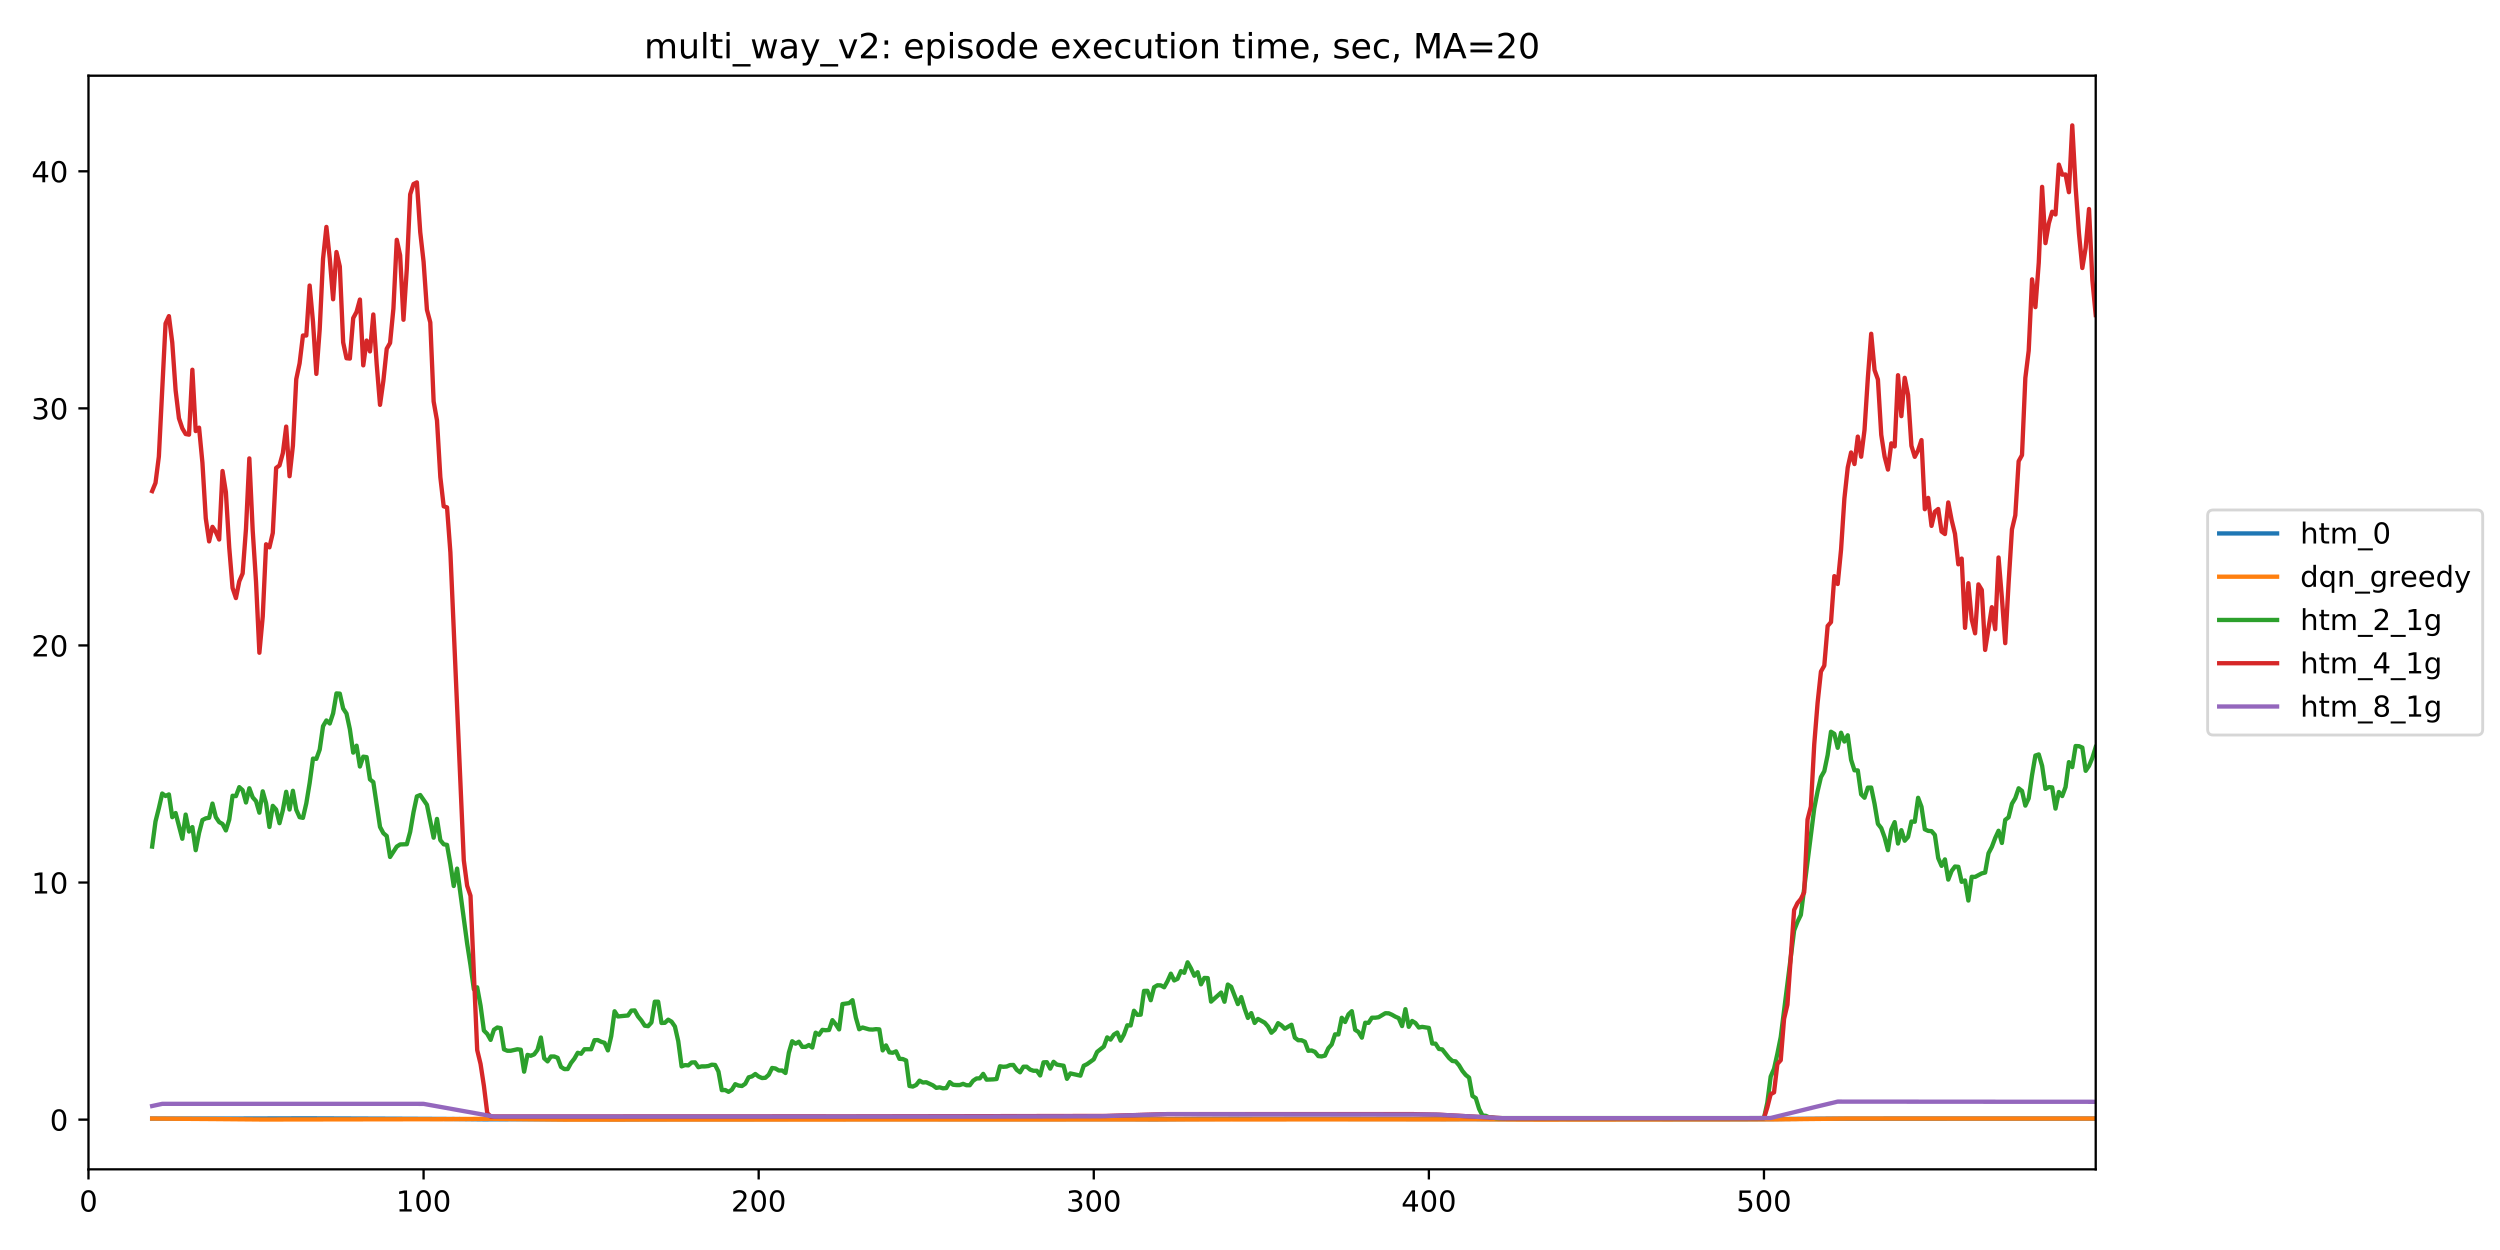 <?xml version="1.0" encoding="utf-8" standalone="no"?>
<!DOCTYPE svg PUBLIC "-//W3C//DTD SVG 1.1//EN"
  "http://www.w3.org/Graphics/SVG/1.1/DTD/svg11.dtd">
<!-- Created with matplotlib (https://matplotlib.org/) -->
<svg height="432pt" version="1.1" viewBox="0 0 864 432" width="864pt" xmlns="http://www.w3.org/2000/svg" xmlns:xlink="http://www.w3.org/1999/xlink">
 <defs>
  <style type="text/css">
*{stroke-linecap:butt;stroke-linejoin:round;}
  </style>
 </defs>
 <g id="figure_1">
  <g id="patch_1">
   <path d="M 0 432 
L 864 432 
L 864 0 
L 0 0 
z
" style="fill:#ffffff;"/>
  </g>
  <g id="axes_1">
   <g id="patch_2">
    <path d="M 30.58 404.12 
L 724.28 404.12 
L 724.28 26.16 
L 30.58 26.16 
z
" style="fill:#ffffff;"/>
   </g>
   <g id="matplotlib.axis_1">
    <g id="xtick_1">
     <g id="line2d_1">
      <defs>
       <path d="M 0 0 
L 0 3.5 
" id="mdfc7e50239" style="stroke:#000000;stroke-width:0.8;"/>
      </defs>
      <g>
       <use style="stroke:#000000;stroke-width:0.8;" x="30.58" xlink:href="#mdfc7e50239" y="404.12"/>
      </g>
     </g>
     <g id="text_1">
      <!-- 0 -->
      <defs>
       <path d="M 31.781 66.406 
Q 24.172 66.406 20.328 58.906 
Q 16.5 51.422 16.5 36.375 
Q 16.5 21.391 20.328 13.891 
Q 24.172 6.391 31.781 6.391 
Q 39.453 6.391 43.281 13.891 
Q 47.125 21.391 47.125 36.375 
Q 47.125 51.422 43.281 58.906 
Q 39.453 66.406 31.781 66.406 
z
M 31.781 74.219 
Q 44.047 74.219 50.516 64.516 
Q 56.984 54.828 56.984 36.375 
Q 56.984 17.969 50.516 8.266 
Q 44.047 -1.422 31.781 -1.422 
Q 19.531 -1.422 13.062 8.266 
Q 6.594 17.969 6.594 36.375 
Q 6.594 54.828 13.062 64.516 
Q 19.531 74.219 31.781 74.219 
z
" id="DejaVuSans-48"/>
      </defs>
      <g transform="translate(27.399 418.718)scale(0.1 -0.1)">
       <use xlink:href="#DejaVuSans-48"/>
      </g>
     </g>
    </g>
    <g id="xtick_2">
     <g id="line2d_2">
      <g>
       <use style="stroke:#000000;stroke-width:0.8;" x="146.39" xlink:href="#mdfc7e50239" y="404.12"/>
      </g>
     </g>
     <g id="text_2">
      <!-- 100 -->
      <defs>
       <path d="M 12.406 8.297 
L 28.516 8.297 
L 28.516 63.922 
L 10.984 60.406 
L 10.984 69.391 
L 28.422 72.906 
L 38.281 72.906 
L 38.281 8.297 
L 54.391 8.297 
L 54.391 0 
L 12.406 0 
z
" id="DejaVuSans-49"/>
      </defs>
      <g transform="translate(136.846 418.718)scale(0.1 -0.1)">
       <use xlink:href="#DejaVuSans-49"/>
       <use x="63.623" xlink:href="#DejaVuSans-48"/>
       <use x="127.246" xlink:href="#DejaVuSans-48"/>
      </g>
     </g>
    </g>
    <g id="xtick_3">
     <g id="line2d_3">
      <g>
       <use style="stroke:#000000;stroke-width:0.8;" x="262.199" xlink:href="#mdfc7e50239" y="404.12"/>
      </g>
     </g>
     <g id="text_3">
      <!-- 200 -->
      <defs>
       <path d="M 19.188 8.297 
L 53.609 8.297 
L 53.609 0 
L 7.328 0 
L 7.328 8.297 
Q 12.938 14.109 22.625 23.891 
Q 32.328 33.688 34.812 36.531 
Q 39.547 41.844 41.422 45.531 
Q 43.312 49.219 43.312 52.781 
Q 43.312 58.594 39.234 62.25 
Q 35.156 65.922 28.609 65.922 
Q 23.969 65.922 18.812 64.312 
Q 13.672 62.703 7.812 59.422 
L 7.812 69.391 
Q 13.766 71.781 18.938 73 
Q 24.125 74.219 28.422 74.219 
Q 39.75 74.219 46.484 68.547 
Q 53.219 62.891 53.219 53.422 
Q 53.219 48.922 51.531 44.891 
Q 49.859 40.875 45.406 35.406 
Q 44.188 33.984 37.641 27.219 
Q 31.109 20.453 19.188 8.297 
z
" id="DejaVuSans-50"/>
      </defs>
      <g transform="translate(252.656 418.718)scale(0.1 -0.1)">
       <use xlink:href="#DejaVuSans-50"/>
       <use x="63.623" xlink:href="#DejaVuSans-48"/>
       <use x="127.246" xlink:href="#DejaVuSans-48"/>
      </g>
     </g>
    </g>
    <g id="xtick_4">
     <g id="line2d_4">
      <g>
       <use style="stroke:#000000;stroke-width:0.8;" x="378.009" xlink:href="#mdfc7e50239" y="404.12"/>
      </g>
     </g>
     <g id="text_4">
      <!-- 300 -->
      <defs>
       <path d="M 40.578 39.312 
Q 47.656 37.797 51.625 33 
Q 55.609 28.219 55.609 21.188 
Q 55.609 10.406 48.188 4.484 
Q 40.766 -1.422 27.094 -1.422 
Q 22.516 -1.422 17.656 -0.516 
Q 12.797 0.391 7.625 2.203 
L 7.625 11.719 
Q 11.719 9.328 16.594 8.109 
Q 21.484 6.891 26.812 6.891 
Q 36.078 6.891 40.938 10.547 
Q 45.797 14.203 45.797 21.188 
Q 45.797 27.641 41.281 31.266 
Q 36.766 34.906 28.719 34.906 
L 20.219 34.906 
L 20.219 43.016 
L 29.109 43.016 
Q 36.375 43.016 40.234 45.922 
Q 44.094 48.828 44.094 54.297 
Q 44.094 59.906 40.109 62.906 
Q 36.141 65.922 28.719 65.922 
Q 24.656 65.922 20.016 65.031 
Q 15.375 64.156 9.812 62.312 
L 9.812 71.094 
Q 15.438 72.656 20.344 73.438 
Q 25.25 74.219 29.594 74.219 
Q 40.828 74.219 47.359 69.109 
Q 53.906 64.016 53.906 55.328 
Q 53.906 49.266 50.438 45.094 
Q 46.969 40.922 40.578 39.312 
z
" id="DejaVuSans-51"/>
      </defs>
      <g transform="translate(368.465 418.718)scale(0.1 -0.1)">
       <use xlink:href="#DejaVuSans-51"/>
       <use x="63.623" xlink:href="#DejaVuSans-48"/>
       <use x="127.246" xlink:href="#DejaVuSans-48"/>
      </g>
     </g>
    </g>
    <g id="xtick_5">
     <g id="line2d_5">
      <g>
       <use style="stroke:#000000;stroke-width:0.8;" x="493.819" xlink:href="#mdfc7e50239" y="404.12"/>
      </g>
     </g>
     <g id="text_5">
      <!-- 400 -->
      <defs>
       <path d="M 37.797 64.312 
L 12.891 25.391 
L 37.797 25.391 
z
M 35.203 72.906 
L 47.609 72.906 
L 47.609 25.391 
L 58.016 25.391 
L 58.016 17.188 
L 47.609 17.188 
L 47.609 0 
L 37.797 0 
L 37.797 17.188 
L 4.891 17.188 
L 4.891 26.703 
z
" id="DejaVuSans-52"/>
      </defs>
      <g transform="translate(484.275 418.718)scale(0.1 -0.1)">
       <use xlink:href="#DejaVuSans-52"/>
       <use x="63.623" xlink:href="#DejaVuSans-48"/>
       <use x="127.246" xlink:href="#DejaVuSans-48"/>
      </g>
     </g>
    </g>
    <g id="xtick_6">
     <g id="line2d_6">
      <g>
       <use style="stroke:#000000;stroke-width:0.8;" x="609.628" xlink:href="#mdfc7e50239" y="404.12"/>
      </g>
     </g>
     <g id="text_6">
      <!-- 500 -->
      <defs>
       <path d="M 10.797 72.906 
L 49.516 72.906 
L 49.516 64.594 
L 19.828 64.594 
L 19.828 46.734 
Q 21.969 47.469 24.109 47.828 
Q 26.266 48.188 28.422 48.188 
Q 40.625 48.188 47.75 41.5 
Q 54.891 34.812 54.891 23.391 
Q 54.891 11.625 47.562 5.094 
Q 40.234 -1.422 26.906 -1.422 
Q 22.312 -1.422 17.547 -0.641 
Q 12.797 0.141 7.719 1.703 
L 7.719 11.625 
Q 12.109 9.234 16.797 8.062 
Q 21.484 6.891 26.703 6.891 
Q 35.156 6.891 40.078 11.328 
Q 45.016 15.766 45.016 23.391 
Q 45.016 31 40.078 35.438 
Q 35.156 39.891 26.703 39.891 
Q 22.75 39.891 18.812 39.016 
Q 14.891 38.141 10.797 36.281 
z
" id="DejaVuSans-53"/>
      </defs>
      <g transform="translate(600.085 418.718)scale(0.1 -0.1)">
       <use xlink:href="#DejaVuSans-53"/>
       <use x="63.623" xlink:href="#DejaVuSans-48"/>
       <use x="127.246" xlink:href="#DejaVuSans-48"/>
      </g>
     </g>
    </g>
   </g>
   <g id="matplotlib.axis_2">
    <g id="ytick_1">
     <g id="line2d_7">
      <defs>
       <path d="M 0 0 
L -3.5 0 
" id="m8c030d1840" style="stroke:#000000;stroke-width:0.8;"/>
      </defs>
      <g>
       <use style="stroke:#000000;stroke-width:0.8;" x="30.58" xlink:href="#m8c030d1840" y="386.943"/>
      </g>
     </g>
     <g id="text_7">
      <!-- 0 -->
      <g transform="translate(17.218 390.742)scale(0.1 -0.1)">
       <use xlink:href="#DejaVuSans-48"/>
      </g>
     </g>
    </g>
    <g id="ytick_2">
     <g id="line2d_8">
      <g>
       <use style="stroke:#000000;stroke-width:0.8;" x="30.58" xlink:href="#m8c030d1840" y="305.006"/>
      </g>
     </g>
     <g id="text_8">
      <!-- 10 -->
      <g transform="translate(10.855 308.805)scale(0.1 -0.1)">
       <use xlink:href="#DejaVuSans-49"/>
       <use x="63.623" xlink:href="#DejaVuSans-48"/>
      </g>
     </g>
    </g>
    <g id="ytick_3">
     <g id="line2d_9">
      <g>
       <use style="stroke:#000000;stroke-width:0.8;" x="30.58" xlink:href="#m8c030d1840" y="223.069"/>
      </g>
     </g>
     <g id="text_9">
      <!-- 20 -->
      <g transform="translate(10.855 226.869)scale(0.1 -0.1)">
       <use xlink:href="#DejaVuSans-50"/>
       <use x="63.623" xlink:href="#DejaVuSans-48"/>
      </g>
     </g>
    </g>
    <g id="ytick_4">
     <g id="line2d_10">
      <g>
       <use style="stroke:#000000;stroke-width:0.8;" x="30.58" xlink:href="#m8c030d1840" y="141.133"/>
      </g>
     </g>
     <g id="text_10">
      <!-- 30 -->
      <g transform="translate(10.855 144.932)scale(0.1 -0.1)">
       <use xlink:href="#DejaVuSans-51"/>
       <use x="63.623" xlink:href="#DejaVuSans-48"/>
      </g>
     </g>
    </g>
    <g id="ytick_5">
     <g id="line2d_11">
      <g>
       <use style="stroke:#000000;stroke-width:0.8;" x="30.58" xlink:href="#m8c030d1840" y="59.196"/>
      </g>
     </g>
     <g id="text_11">
      <!-- 40 -->
      <g transform="translate(10.855 62.995)scale(0.1 -0.1)">
       <use xlink:href="#DejaVuSans-52"/>
       <use x="63.623" xlink:href="#DejaVuSans-48"/>
      </g>
     </g>
    </g>
   </g>
   <g id="line2d_12">
    <path clip-path="url(#p28879adfd2)" d="M 52.584 386.567 
L 76.904 386.588 
L 105.856 386.507 
L 141.757 386.647 
L 155.654 386.711 
L 167.235 386.845 
L 177.658 386.81 
L 201.978 386.788 
L 214.717 386.832 
L 230.931 386.793 
L 241.354 386.789 
L 269.148 386.763 
L 276.097 386.731 
L 307.365 386.765 
L 391.906 386.791 
L 398.855 386.827 
L 410.436 386.741 
L 425.491 386.678 
L 435.914 386.694 
L 449.811 386.689 
L 479.922 386.713 
L 507.716 386.767 
L 512.348 386.773 
L 598.047 386.833 
L 604.996 386.814 
L 624.684 386.654 
L 633.948 386.593 
L 724.28 386.578 
L 724.28 386.578 
" style="fill:none;stroke:#1f77b4;stroke-linecap:square;stroke-width:1.5;"/>
   </g>
   <g id="line2d_13">
    <path clip-path="url(#p28879adfd2)" d="M 52.584 386.577 
L 73.43 386.736 
L 90.801 386.898 
L 154.496 386.791 
L 169.552 386.645 
L 195.03 386.938 
L 498.451 386.847 
L 508.874 386.794 
L 522.771 386.904 
L 532.036 386.94 
L 614.261 386.844 
L 638.581 386.576 
L 724.28 386.571 
L 724.28 386.571 
" style="fill:none;stroke:#ff7f0e;stroke-linecap:square;stroke-width:1.5;"/>
   </g>
   <g id="line2d_14">
    <path clip-path="url(#p28879adfd2)" d="M 52.584 292.569 
L 53.742 283.893 
L 54.9 279.304 
L 56.058 274.249 
L 57.216 275.086 
L 58.374 274.552 
L 59.532 282.41 
L 60.691 280.99 
L 63.007 289.872 
L 64.165 281.519 
L 65.323 287.374 
L 66.481 285.845 
L 67.639 293.816 
L 68.797 287.826 
L 69.955 283.415 
L 71.113 282.818 
L 72.271 282.62 
L 73.43 277.72 
L 74.588 282.392 
L 75.746 284.12 
L 76.904 284.759 
L 78.062 286.99 
L 79.22 283.282 
L 80.378 275.016 
L 81.536 275.137 
L 82.694 272.043 
L 83.852 273.083 
L 85.011 277.338 
L 86.169 272.425 
L 87.327 275.558 
L 88.485 276.87 
L 89.643 280.858 
L 90.801 273.487 
L 91.959 277.611 
L 93.117 285.789 
L 94.275 278.506 
L 95.433 279.794 
L 96.592 284.483 
L 97.75 280.016 
L 98.908 273.652 
L 100.066 279.777 
L 101.224 273.303 
L 102.382 279.846 
L 103.54 282.42 
L 104.698 282.648 
L 105.856 277.652 
L 107.014 270.609 
L 108.172 262.184 
L 109.331 262.257 
L 110.489 259.055 
L 111.647 250.971 
L 112.805 248.992 
L 113.963 250.038 
L 115.121 246.538 
L 116.279 239.646 
L 117.437 239.721 
L 118.595 244.877 
L 119.753 246.609 
L 120.912 252.015 
L 122.07 260.105 
L 123.228 257.713 
L 124.386 264.902 
L 125.544 261.504 
L 126.702 261.667 
L 127.86 269.362 
L 129.018 270.296 
L 131.334 285.782 
L 132.493 287.95 
L 133.651 288.934 
L 134.809 296.161 
L 137.125 292.577 
L 138.283 291.838 
L 140.599 291.762 
L 141.757 287.487 
L 142.915 280.675 
L 144.073 275.227 
L 145.232 274.766 
L 147.548 278.135 
L 149.864 289.498 
L 151.022 283.022 
L 152.18 290.359 
L 153.338 291.785 
L 154.496 292.002 
L 155.654 298.604 
L 156.813 306.192 
L 157.971 300.202 
L 161.445 326.1 
L 162.603 333.555 
L 163.761 341.866 
L 164.919 341.223 
L 166.077 347.536 
L 167.235 356.153 
L 168.394 357.315 
L 169.552 359.377 
L 170.71 355.867 
L 171.868 355.105 
L 173.026 355.323 
L 174.184 362.66 
L 175.342 363.142 
L 176.5 363.141 
L 178.816 362.622 
L 179.974 362.783 
L 181.133 370.367 
L 182.291 364.571 
L 183.449 364.87 
L 184.607 364.387 
L 185.765 362.823 
L 186.923 358.567 
L 188.081 365.765 
L 189.239 366.81 
L 190.397 365.121 
L 191.555 365.121 
L 192.714 365.588 
L 193.872 368.713 
L 195.03 369.473 
L 196.188 369.462 
L 197.346 367.36 
L 198.504 365.872 
L 199.662 363.846 
L 200.82 364.182 
L 201.978 362.624 
L 204.295 362.624 
L 205.453 359.489 
L 206.611 359.453 
L 207.769 360.041 
L 208.927 360.397 
L 210.085 363.006 
L 211.243 358.078 
L 212.401 349.502 
L 213.559 351.288 
L 217.034 350.95 
L 218.192 349.269 
L 219.35 349.197 
L 220.508 351.299 
L 221.666 352.69 
L 222.824 354.478 
L 223.982 354.644 
L 225.14 353.37 
L 226.298 346.192 
L 227.456 346.192 
L 228.615 353.536 
L 229.773 353.483 
L 230.931 352.406 
L 232.089 353.087 
L 233.247 354.76 
L 234.405 359.844 
L 235.563 368.537 
L 236.721 368.103 
L 237.879 368.199 
L 239.037 367.195 
L 240.196 367.144 
L 241.354 368.826 
L 242.512 368.546 
L 243.67 368.547 
L 244.828 368.419 
L 245.986 367.957 
L 247.144 368.056 
L 248.302 370.339 
L 249.46 376.747 
L 250.618 376.701 
L 251.776 377.335 
L 252.935 376.603 
L 254.093 374.695 
L 255.251 375.171 
L 256.409 375.325 
L 257.567 374.544 
L 258.725 372.331 
L 259.883 372.005 
L 261.041 371.173 
L 262.199 372.064 
L 263.357 372.576 
L 264.516 372.478 
L 265.674 371.446 
L 266.832 369.094 
L 267.99 369.265 
L 269.148 369.963 
L 270.306 369.961 
L 271.464 370.817 
L 272.622 363.835 
L 273.78 359.856 
L 274.938 360.691 
L 276.097 360.025 
L 277.255 361.793 
L 278.413 361.794 
L 279.571 361.15 
L 280.729 362.024 
L 281.887 356.903 
L 283.045 357.614 
L 284.203 355.924 
L 285.361 356.052 
L 286.519 355.96 
L 287.677 352.573 
L 288.836 353.993 
L 289.994 355.765 
L 291.152 347.008 
L 293.468 346.674 
L 294.626 345.674 
L 295.784 351.69 
L 296.942 355.711 
L 298.1 355.104 
L 300.417 355.774 
L 301.575 355.821 
L 302.733 355.675 
L 303.891 355.749 
L 305.049 363.013 
L 306.207 361.292 
L 307.365 363.698 
L 308.523 363.839 
L 309.681 363.357 
L 310.839 365.933 
L 311.998 366.004 
L 313.156 366.508 
L 314.314 375.319 
L 315.472 375.513 
L 316.63 374.963 
L 317.788 373.474 
L 318.946 374.116 
L 320.104 374.023 
L 322.42 375.095 
L 323.578 375.965 
L 324.737 375.784 
L 325.895 376.127 
L 327.053 376.03 
L 328.211 373.983 
L 329.369 374.883 
L 330.527 374.998 
L 331.685 374.999 
L 332.843 374.585 
L 334.001 375.053 
L 335.159 375.054 
L 336.318 373.501 
L 337.476 372.72 
L 338.634 372.669 
L 339.792 371.142 
L 340.95 373.125 
L 343.266 373.029 
L 344.424 372.903 
L 345.582 368.511 
L 346.74 368.693 
L 347.899 368.597 
L 349.057 368.093 
L 350.215 368.043 
L 351.373 369.72 
L 352.531 370.588 
L 353.689 368.662 
L 354.847 368.661 
L 356.005 369.657 
L 357.163 370.048 
L 358.321 370.048 
L 359.479 371.673 
L 360.638 367.148 
L 361.796 367.094 
L 362.954 369.312 
L 364.112 366.969 
L 365.27 367.934 
L 367.586 368.322 
L 368.744 372.839 
L 369.902 370.965 
L 373.377 371.742 
L 374.535 368.33 
L 375.693 367.769 
L 378.009 366.099 
L 379.167 363.542 
L 381.483 361.692 
L 382.641 358.528 
L 383.8 359.285 
L 384.958 357.555 
L 386.116 356.838 
L 387.274 359.662 
L 388.432 357.533 
L 389.59 354.351 
L 390.748 354.401 
L 391.906 349.323 
L 393.064 350.741 
L 394.222 350.666 
L 395.381 342.453 
L 396.539 342.431 
L 397.697 345.674 
L 398.855 341.198 
L 400.013 340.503 
L 401.171 340.55 
L 402.329 341.195 
L 403.487 339.107 
L 404.645 336.513 
L 405.803 338.838 
L 406.961 338.277 
L 408.12 335.606 
L 409.278 336.205 
L 410.436 332.583 
L 411.594 334.676 
L 412.752 337.208 
L 413.91 335.988 
L 415.068 340.181 
L 416.226 337.977 
L 417.384 338.028 
L 418.542 346.153 
L 422.017 343.025 
L 423.175 346.201 
L 424.333 340.264 
L 425.491 341.039 
L 427.807 347.009 
L 428.965 344.596 
L 430.123 348.517 
L 431.282 351.797 
L 432.44 350.14 
L 433.598 353.525 
L 434.756 352.151 
L 437.072 353.439 
L 438.23 354.759 
L 439.388 356.908 
L 440.546 355.883 
L 441.704 353.608 
L 442.862 354.369 
L 444.021 355.51 
L 446.337 354.156 
L 447.495 358.606 
L 448.653 359.504 
L 449.811 359.507 
L 450.969 360.037 
L 452.127 363.15 
L 453.285 363.047 
L 454.443 363.523 
L 455.602 364.983 
L 456.76 365.103 
L 457.918 364.816 
L 459.076 362.276 
L 460.234 360.964 
L 461.392 357.471 
L 462.55 357.516 
L 463.708 351.746 
L 464.866 353.2 
L 466.024 350.558 
L 467.183 349.468 
L 468.341 355.908 
L 469.499 356.66 
L 470.657 358.605 
L 471.815 353.474 
L 472.973 353.497 
L 474.131 351.725 
L 475.289 351.721 
L 476.447 351.555 
L 478.763 350.175 
L 479.922 350.196 
L 481.08 350.706 
L 482.238 351.368 
L 483.396 351.876 
L 484.554 354.6 
L 485.712 348.774 
L 486.87 354.861 
L 488.028 352.849 
L 489.186 353.553 
L 490.344 355.103 
L 491.503 354.89 
L 493.819 355.248 
L 494.977 360.643 
L 496.135 360.692 
L 497.293 362.519 
L 498.451 362.687 
L 500.767 365.621 
L 501.925 366.665 
L 503.084 366.809 
L 504.242 368.161 
L 505.4 370.088 
L 506.558 371.501 
L 507.716 372.438 
L 508.874 378.757 
L 510.032 379.512 
L 511.19 383.255 
L 512.348 385.527 
L 513.506 385.626 
L 514.664 386.179 
L 515.823 386.225 
L 516.981 386.426 
L 609.628 386.417 
L 610.787 381.084 
L 611.945 372.07 
L 613.103 369.374 
L 614.261 364.17 
L 615.419 358.432 
L 620.051 321.569 
L 621.209 318.584 
L 622.367 316.208 
L 627 279.428 
L 628.158 273.476 
L 629.316 268.569 
L 630.474 266.525 
L 631.632 260.948 
L 632.79 252.892 
L 633.948 253.616 
L 635.107 258.44 
L 636.265 253.243 
L 637.423 256.272 
L 638.581 254.119 
L 639.739 262.59 
L 640.897 266.212 
L 642.055 266.257 
L 643.213 274.522 
L 644.371 275.69 
L 645.529 272.21 
L 646.688 272.182 
L 647.846 277.793 
L 649.004 284.727 
L 650.162 286.184 
L 651.32 289.391 
L 652.478 293.817 
L 653.636 286.69 
L 654.794 284.136 
L 655.952 291.514 
L 657.11 286.913 
L 658.268 290.542 
L 659.427 289.246 
L 660.585 283.921 
L 661.743 283.989 
L 662.901 275.729 
L 664.059 278.813 
L 665.217 286.611 
L 666.375 287.151 
L 667.533 287.238 
L 668.691 288.557 
L 669.849 296.57 
L 671.008 299.243 
L 672.166 297.005 
L 673.324 303.984 
L 674.482 301.009 
L 675.64 299.469 
L 676.798 299.573 
L 677.956 304.757 
L 679.114 304.291 
L 680.272 311.222 
L 681.43 303.028 
L 682.589 303.071 
L 684.905 301.837 
L 686.063 301.56 
L 687.221 294.906 
L 688.379 292.698 
L 689.537 289.622 
L 690.695 287.113 
L 691.853 291.32 
L 693.011 283.341 
L 694.169 282.455 
L 695.328 277.774 
L 696.486 275.84 
L 697.644 272.436 
L 698.802 273.342 
L 699.96 278.419 
L 701.118 275.908 
L 702.276 267.858 
L 703.434 261.115 
L 704.592 260.732 
L 705.75 264.661 
L 706.909 272.637 
L 708.067 272.018 
L 709.225 272.126 
L 710.383 279.445 
L 711.541 273.71 
L 712.699 275.118 
L 713.857 272 
L 715.015 263.388 
L 716.173 265.113 
L 717.331 257.832 
L 718.49 257.877 
L 719.648 258.372 
L 720.806 266.393 
L 721.964 264.691 
L 723.122 261.924 
L 724.28 258.199 
L 724.28 258.199 
" style="fill:none;stroke:#2ca02c;stroke-linecap:square;stroke-width:1.5;"/>
   </g>
   <g id="line2d_15">
    <path clip-path="url(#p28879adfd2)" d="M 52.584 169.724 
L 53.742 166.903 
L 54.9 157.784 
L 57.216 111.802 
L 58.374 109.261 
L 59.532 118.393 
L 60.691 134.886 
L 61.849 144.564 
L 63.007 148.032 
L 64.165 149.994 
L 65.323 150.216 
L 66.481 127.79 
L 67.639 148.973 
L 68.797 147.811 
L 69.955 159.906 
L 71.113 179.127 
L 72.271 187.098 
L 73.43 182.082 
L 74.588 183.851 
L 75.746 186.454 
L 76.904 162.792 
L 78.062 170.089 
L 79.22 189.206 
L 80.378 203.208 
L 81.536 206.69 
L 82.694 200.901 
L 83.852 198.186 
L 85.011 182.778 
L 86.169 158.43 
L 87.327 183.25 
L 88.485 201.128 
L 89.643 225.583 
L 90.801 213.091 
L 91.959 188.102 
L 93.117 189.157 
L 94.275 184.192 
L 95.433 161.719 
L 96.592 160.849 
L 97.75 156.609 
L 98.908 147.434 
L 100.066 164.577 
L 101.224 154.052 
L 102.382 131.047 
L 103.54 125.571 
L 104.698 115.956 
L 105.856 115.947 
L 107.014 98.687 
L 108.172 111.227 
L 109.331 129.21 
L 110.489 113.819 
L 111.647 89.419 
L 112.805 78.429 
L 113.963 89.292 
L 115.121 103.426 
L 116.279 87.106 
L 117.437 92.099 
L 118.595 118.32 
L 119.753 123.804 
L 120.912 123.923 
L 122.07 109.94 
L 123.228 107.795 
L 124.386 103.53 
L 125.544 126.264 
L 126.702 117.704 
L 127.86 121.446 
L 129.018 108.687 
L 130.176 125.786 
L 131.334 139.906 
L 132.493 131.589 
L 133.651 120.542 
L 134.809 118.523 
L 135.967 106.623 
L 137.125 82.889 
L 138.283 88.216 
L 139.441 110.503 
L 140.599 92.854 
L 141.757 67.178 
L 142.915 63.601 
L 144.073 63.032 
L 145.232 80.227 
L 146.39 90.473 
L 147.548 107.058 
L 148.706 111.429 
L 149.864 138.737 
L 151.022 145.292 
L 152.18 164.876 
L 153.338 174.986 
L 154.496 175.348 
L 155.654 190.913 
L 160.287 297.291 
L 161.445 306.118 
L 162.603 309.566 
L 164.919 362.902 
L 166.077 367.682 
L 167.235 375.263 
L 168.394 384.658 
L 169.552 385.873 
L 284.203 385.822 
L 287.677 385.845 
L 382.641 385.67 
L 403.487 385.033 
L 488.028 385.031 
L 497.293 385.244 
L 519.297 386.451 
L 609.628 386.434 
L 610.787 382.704 
L 611.945 378.157 
L 613.103 377.526 
L 614.261 367.686 
L 615.419 366.401 
L 616.577 352.107 
L 617.735 347.218 
L 620.051 314.481 
L 621.209 312.104 
L 622.367 310.697 
L 623.526 308.389 
L 624.684 283.234 
L 625.842 278.713 
L 627 257.264 
L 628.158 242.95 
L 629.316 232.093 
L 630.474 230.04 
L 631.632 216.346 
L 632.79 214.999 
L 633.948 199.11 
L 635.107 201.825 
L 636.265 190.012 
L 637.423 172.286 
L 638.581 161.55 
L 639.739 156.383 
L 640.897 160.366 
L 642.055 150.896 
L 643.213 157.84 
L 644.371 148.644 
L 645.529 130.598 
L 646.688 115.357 
L 647.846 127.894 
L 649.004 131.14 
L 650.162 150.29 
L 651.32 157.801 
L 652.478 162.283 
L 653.636 153.229 
L 654.794 154.286 
L 655.952 129.675 
L 657.11 143.816 
L 658.268 130.576 
L 659.427 136.509 
L 660.585 154.062 
L 661.743 157.876 
L 662.901 155.637 
L 664.059 152.1 
L 665.217 175.977 
L 666.375 172.077 
L 667.533 181.74 
L 668.691 176.837 
L 669.849 175.911 
L 671.008 183.706 
L 672.166 184.56 
L 673.324 173.646 
L 674.482 179.725 
L 675.64 184.489 
L 676.798 195.026 
L 677.956 193.056 
L 679.114 216.987 
L 680.272 201.564 
L 681.43 214.09 
L 682.589 218.864 
L 683.747 201.966 
L 684.905 203.888 
L 686.063 224.603 
L 688.379 209.854 
L 689.537 217.455 
L 690.695 192.675 
L 691.853 206.629 
L 693.011 222.269 
L 694.169 201.576 
L 695.328 182.961 
L 696.486 178.101 
L 697.644 159.397 
L 698.802 157.29 
L 699.96 130.616 
L 701.118 121.192 
L 702.276 96.549 
L 703.434 106.134 
L 704.592 90.837 
L 705.75 64.587 
L 706.909 84.021 
L 708.067 77.207 
L 709.225 73.177 
L 710.383 74.119 
L 711.541 56.897 
L 712.699 60.355 
L 713.857 60.309 
L 715.015 66.415 
L 716.173 43.34 
L 717.331 64.654 
L 718.49 80.647 
L 719.648 92.615 
L 720.806 85.628 
L 721.964 72.24 
L 723.122 96.791 
L 724.28 108.876 
L 724.28 108.876 
" style="fill:none;stroke:#d62728;stroke-linecap:square;stroke-width:1.5;"/>
   </g>
   <g id="line2d_16">
    <path clip-path="url(#p28879adfd2)" d="M 52.584 382.238 
L 56.058 381.493 
L 119.753 381.493 
L 124.386 381.487 
L 146.39 381.495 
L 170.71 385.883 
L 340.95 385.882 
L 380.325 385.771 
L 403.487 385.054 
L 496.135 385.188 
L 519.297 386.441 
L 602.68 386.442 
L 611.945 386.381 
L 621.209 384.092 
L 627 382.656 
L 635.107 380.713 
L 694.169 380.765 
L 699.96 380.762 
L 716.173 380.767 
L 724.28 380.787 
L 724.28 380.787 
" style="fill:none;stroke:#9467bd;stroke-linecap:square;stroke-width:1.5;"/>
   </g>
   <g id="patch_3">
    <path d="M 30.58 404.12 
L 30.58 26.16 
" style="fill:none;stroke:#000000;stroke-linecap:square;stroke-linejoin:miter;stroke-width:0.8;"/>
   </g>
   <g id="patch_4">
    <path d="M 724.28 404.12 
L 724.28 26.16 
" style="fill:none;stroke:#000000;stroke-linecap:square;stroke-linejoin:miter;stroke-width:0.8;"/>
   </g>
   <g id="patch_5">
    <path d="M 30.58 404.12 
L 724.28 404.12 
" style="fill:none;stroke:#000000;stroke-linecap:square;stroke-linejoin:miter;stroke-width:0.8;"/>
   </g>
   <g id="patch_6">
    <path d="M 30.58 26.16 
L 724.28 26.16 
" style="fill:none;stroke:#000000;stroke-linecap:square;stroke-linejoin:miter;stroke-width:0.8;"/>
   </g>
   <g id="text_12">
    <!-- multi_way_v2: episode execution time, sec, MA=20 -->
    <defs>
     <path d="M 52 44.188 
Q 55.375 50.25 60.062 53.125 
Q 64.75 56 71.094 56 
Q 79.641 56 84.281 50.016 
Q 88.922 44.047 88.922 33.016 
L 88.922 0 
L 79.891 0 
L 79.891 32.719 
Q 79.891 40.578 77.094 44.375 
Q 74.312 48.188 68.609 48.188 
Q 61.625 48.188 57.562 43.547 
Q 53.516 38.922 53.516 30.906 
L 53.516 0 
L 44.484 0 
L 44.484 32.719 
Q 44.484 40.625 41.703 44.406 
Q 38.922 48.188 33.109 48.188 
Q 26.219 48.188 22.156 43.531 
Q 18.109 38.875 18.109 30.906 
L 18.109 0 
L 9.078 0 
L 9.078 54.688 
L 18.109 54.688 
L 18.109 46.188 
Q 21.188 51.219 25.484 53.609 
Q 29.781 56 35.688 56 
Q 41.656 56 45.828 52.969 
Q 50 49.953 52 44.188 
z
" id="DejaVuSans-109"/>
     <path d="M 8.5 21.578 
L 8.5 54.688 
L 17.484 54.688 
L 17.484 21.922 
Q 17.484 14.156 20.5 10.266 
Q 23.531 6.391 29.594 6.391 
Q 36.859 6.391 41.078 11.031 
Q 45.312 15.672 45.312 23.688 
L 45.312 54.688 
L 54.297 54.688 
L 54.297 0 
L 45.312 0 
L 45.312 8.406 
Q 42.047 3.422 37.719 1 
Q 33.406 -1.422 27.688 -1.422 
Q 18.266 -1.422 13.375 4.438 
Q 8.5 10.297 8.5 21.578 
z
M 31.109 56 
z
" id="DejaVuSans-117"/>
     <path d="M 9.422 75.984 
L 18.406 75.984 
L 18.406 0 
L 9.422 0 
z
" id="DejaVuSans-108"/>
     <path d="M 18.312 70.219 
L 18.312 54.688 
L 36.812 54.688 
L 36.812 47.703 
L 18.312 47.703 
L 18.312 18.016 
Q 18.312 11.328 20.141 9.422 
Q 21.969 7.516 27.594 7.516 
L 36.812 7.516 
L 36.812 0 
L 27.594 0 
Q 17.188 0 13.234 3.875 
Q 9.281 7.766 9.281 18.016 
L 9.281 47.703 
L 2.688 47.703 
L 2.688 54.688 
L 9.281 54.688 
L 9.281 70.219 
z
" id="DejaVuSans-116"/>
     <path d="M 9.422 54.688 
L 18.406 54.688 
L 18.406 0 
L 9.422 0 
z
M 9.422 75.984 
L 18.406 75.984 
L 18.406 64.594 
L 9.422 64.594 
z
" id="DejaVuSans-105"/>
     <path d="M 50.984 -16.609 
L 50.984 -23.578 
L -0.984 -23.578 
L -0.984 -16.609 
z
" id="DejaVuSans-95"/>
     <path d="M 4.203 54.688 
L 13.188 54.688 
L 24.422 12.016 
L 35.594 54.688 
L 46.188 54.688 
L 57.422 12.016 
L 68.609 54.688 
L 77.594 54.688 
L 63.281 0 
L 52.688 0 
L 40.922 44.828 
L 29.109 0 
L 18.5 0 
z
" id="DejaVuSans-119"/>
     <path d="M 34.281 27.484 
Q 23.391 27.484 19.188 25 
Q 14.984 22.516 14.984 16.5 
Q 14.984 11.719 18.141 8.906 
Q 21.297 6.109 26.703 6.109 
Q 34.188 6.109 38.703 11.406 
Q 43.219 16.703 43.219 25.484 
L 43.219 27.484 
z
M 52.203 31.203 
L 52.203 0 
L 43.219 0 
L 43.219 8.297 
Q 40.141 3.328 35.547 0.953 
Q 30.953 -1.422 24.312 -1.422 
Q 15.922 -1.422 10.953 3.297 
Q 6 8.016 6 15.922 
Q 6 25.141 12.172 29.828 
Q 18.359 34.516 30.609 34.516 
L 43.219 34.516 
L 43.219 35.406 
Q 43.219 41.609 39.141 45 
Q 35.062 48.391 27.688 48.391 
Q 23 48.391 18.547 47.266 
Q 14.109 46.141 10.016 43.891 
L 10.016 52.203 
Q 14.938 54.109 19.578 55.047 
Q 24.219 56 28.609 56 
Q 40.484 56 46.344 49.844 
Q 52.203 43.703 52.203 31.203 
z
" id="DejaVuSans-97"/>
     <path d="M 32.172 -5.078 
Q 28.375 -14.844 24.75 -17.812 
Q 21.141 -20.797 15.094 -20.797 
L 7.906 -20.797 
L 7.906 -13.281 
L 13.188 -13.281 
Q 16.891 -13.281 18.938 -11.516 
Q 21 -9.766 23.484 -3.219 
L 25.094 0.875 
L 2.984 54.688 
L 12.5 54.688 
L 29.594 11.922 
L 46.688 54.688 
L 56.203 54.688 
z
" id="DejaVuSans-121"/>
     <path d="M 2.984 54.688 
L 12.5 54.688 
L 29.594 8.797 
L 46.688 54.688 
L 56.203 54.688 
L 35.688 0 
L 23.484 0 
z
" id="DejaVuSans-118"/>
     <path d="M 11.719 12.406 
L 22.016 12.406 
L 22.016 0 
L 11.719 0 
z
M 11.719 51.703 
L 22.016 51.703 
L 22.016 39.312 
L 11.719 39.312 
z
" id="DejaVuSans-58"/>
     <path id="DejaVuSans-32"/>
     <path d="M 56.203 29.594 
L 56.203 25.203 
L 14.891 25.203 
Q 15.484 15.922 20.484 11.062 
Q 25.484 6.203 34.422 6.203 
Q 39.594 6.203 44.453 7.469 
Q 49.312 8.734 54.109 11.281 
L 54.109 2.781 
Q 49.266 0.734 44.188 -0.344 
Q 39.109 -1.422 33.891 -1.422 
Q 20.797 -1.422 13.156 6.188 
Q 5.516 13.812 5.516 26.812 
Q 5.516 40.234 12.766 48.109 
Q 20.016 56 32.328 56 
Q 43.359 56 49.781 48.891 
Q 56.203 41.797 56.203 29.594 
z
M 47.219 32.234 
Q 47.125 39.594 43.094 43.984 
Q 39.062 48.391 32.422 48.391 
Q 24.906 48.391 20.391 44.141 
Q 15.875 39.891 15.188 32.172 
z
" id="DejaVuSans-101"/>
     <path d="M 18.109 8.203 
L 18.109 -20.797 
L 9.078 -20.797 
L 9.078 54.688 
L 18.109 54.688 
L 18.109 46.391 
Q 20.953 51.266 25.266 53.625 
Q 29.594 56 35.594 56 
Q 45.562 56 51.781 48.094 
Q 58.016 40.188 58.016 27.297 
Q 58.016 14.406 51.781 6.484 
Q 45.562 -1.422 35.594 -1.422 
Q 29.594 -1.422 25.266 0.953 
Q 20.953 3.328 18.109 8.203 
z
M 48.688 27.297 
Q 48.688 37.203 44.609 42.844 
Q 40.531 48.484 33.406 48.484 
Q 26.266 48.484 22.188 42.844 
Q 18.109 37.203 18.109 27.297 
Q 18.109 17.391 22.188 11.75 
Q 26.266 6.109 33.406 6.109 
Q 40.531 6.109 44.609 11.75 
Q 48.688 17.391 48.688 27.297 
z
" id="DejaVuSans-112"/>
     <path d="M 44.281 53.078 
L 44.281 44.578 
Q 40.484 46.531 36.375 47.5 
Q 32.281 48.484 27.875 48.484 
Q 21.188 48.484 17.844 46.438 
Q 14.5 44.391 14.5 40.281 
Q 14.5 37.156 16.891 35.375 
Q 19.281 33.594 26.516 31.984 
L 29.594 31.297 
Q 39.156 29.25 43.188 25.516 
Q 47.219 21.781 47.219 15.094 
Q 47.219 7.469 41.188 3.016 
Q 35.156 -1.422 24.609 -1.422 
Q 20.219 -1.422 15.453 -0.562 
Q 10.688 0.297 5.422 2 
L 5.422 11.281 
Q 10.406 8.688 15.234 7.391 
Q 20.062 6.109 24.812 6.109 
Q 31.156 6.109 34.562 8.281 
Q 37.984 10.453 37.984 14.406 
Q 37.984 18.062 35.516 20.016 
Q 33.062 21.969 24.703 23.781 
L 21.578 24.516 
Q 13.234 26.266 9.516 29.906 
Q 5.812 33.547 5.812 39.891 
Q 5.812 47.609 11.281 51.797 
Q 16.75 56 26.812 56 
Q 31.781 56 36.172 55.266 
Q 40.578 54.547 44.281 53.078 
z
" id="DejaVuSans-115"/>
     <path d="M 30.609 48.391 
Q 23.391 48.391 19.188 42.75 
Q 14.984 37.109 14.984 27.297 
Q 14.984 17.484 19.156 11.844 
Q 23.344 6.203 30.609 6.203 
Q 37.797 6.203 41.984 11.859 
Q 46.188 17.531 46.188 27.297 
Q 46.188 37.016 41.984 42.703 
Q 37.797 48.391 30.609 48.391 
z
M 30.609 56 
Q 42.328 56 49.016 48.375 
Q 55.719 40.766 55.719 27.297 
Q 55.719 13.875 49.016 6.219 
Q 42.328 -1.422 30.609 -1.422 
Q 18.844 -1.422 12.172 6.219 
Q 5.516 13.875 5.516 27.297 
Q 5.516 40.766 12.172 48.375 
Q 18.844 56 30.609 56 
z
" id="DejaVuSans-111"/>
     <path d="M 45.406 46.391 
L 45.406 75.984 
L 54.391 75.984 
L 54.391 0 
L 45.406 0 
L 45.406 8.203 
Q 42.578 3.328 38.25 0.953 
Q 33.938 -1.422 27.875 -1.422 
Q 17.969 -1.422 11.734 6.484 
Q 5.516 14.406 5.516 27.297 
Q 5.516 40.188 11.734 48.094 
Q 17.969 56 27.875 56 
Q 33.938 56 38.25 53.625 
Q 42.578 51.266 45.406 46.391 
z
M 14.797 27.297 
Q 14.797 17.391 18.875 11.75 
Q 22.953 6.109 30.078 6.109 
Q 37.203 6.109 41.297 11.75 
Q 45.406 17.391 45.406 27.297 
Q 45.406 37.203 41.297 42.844 
Q 37.203 48.484 30.078 48.484 
Q 22.953 48.484 18.875 42.844 
Q 14.797 37.203 14.797 27.297 
z
" id="DejaVuSans-100"/>
     <path d="M 54.891 54.688 
L 35.109 28.078 
L 55.906 0 
L 45.312 0 
L 29.391 21.484 
L 13.484 0 
L 2.875 0 
L 24.125 28.609 
L 4.688 54.688 
L 15.281 54.688 
L 29.781 35.203 
L 44.281 54.688 
z
" id="DejaVuSans-120"/>
     <path d="M 48.781 52.594 
L 48.781 44.188 
Q 44.969 46.297 41.141 47.344 
Q 37.312 48.391 33.406 48.391 
Q 24.656 48.391 19.812 42.844 
Q 14.984 37.312 14.984 27.297 
Q 14.984 17.281 19.812 11.734 
Q 24.656 6.203 33.406 6.203 
Q 37.312 6.203 41.141 7.25 
Q 44.969 8.297 48.781 10.406 
L 48.781 2.094 
Q 45.016 0.344 40.984 -0.531 
Q 36.969 -1.422 32.422 -1.422 
Q 20.062 -1.422 12.781 6.344 
Q 5.516 14.109 5.516 27.297 
Q 5.516 40.672 12.859 48.328 
Q 20.219 56 33.016 56 
Q 37.156 56 41.109 55.141 
Q 45.062 54.297 48.781 52.594 
z
" id="DejaVuSans-99"/>
     <path d="M 54.891 33.016 
L 54.891 0 
L 45.906 0 
L 45.906 32.719 
Q 45.906 40.484 42.875 44.328 
Q 39.844 48.188 33.797 48.188 
Q 26.516 48.188 22.312 43.547 
Q 18.109 38.922 18.109 30.906 
L 18.109 0 
L 9.078 0 
L 9.078 54.688 
L 18.109 54.688 
L 18.109 46.188 
Q 21.344 51.125 25.703 53.562 
Q 30.078 56 35.797 56 
Q 45.219 56 50.047 50.172 
Q 54.891 44.344 54.891 33.016 
z
" id="DejaVuSans-110"/>
     <path d="M 11.719 12.406 
L 22.016 12.406 
L 22.016 4 
L 14.016 -11.625 
L 7.719 -11.625 
L 11.719 4 
z
" id="DejaVuSans-44"/>
     <path d="M 9.812 72.906 
L 24.516 72.906 
L 43.109 23.297 
L 61.812 72.906 
L 76.516 72.906 
L 76.516 0 
L 66.891 0 
L 66.891 64.016 
L 48.094 14.016 
L 38.188 14.016 
L 19.391 64.016 
L 19.391 0 
L 9.812 0 
z
" id="DejaVuSans-77"/>
     <path d="M 34.188 63.188 
L 20.797 26.906 
L 47.609 26.906 
z
M 28.609 72.906 
L 39.797 72.906 
L 67.578 0 
L 57.328 0 
L 50.688 18.703 
L 17.828 18.703 
L 11.188 0 
L 0.781 0 
z
" id="DejaVuSans-65"/>
     <path d="M 10.594 45.406 
L 73.188 45.406 
L 73.188 37.203 
L 10.594 37.203 
z
M 10.594 25.484 
L 73.188 25.484 
L 73.188 17.188 
L 10.594 17.188 
z
" id="DejaVuSans-61"/>
    </defs>
    <g transform="translate(222.617 20.16)scale(0.12 -0.12)">
     <use xlink:href="#DejaVuSans-109"/>
     <use x="97.412" xlink:href="#DejaVuSans-117"/>
     <use x="160.791" xlink:href="#DejaVuSans-108"/>
     <use x="188.574" xlink:href="#DejaVuSans-116"/>
     <use x="227.783" xlink:href="#DejaVuSans-105"/>
     <use x="255.566" xlink:href="#DejaVuSans-95"/>
     <use x="305.566" xlink:href="#DejaVuSans-119"/>
     <use x="387.354" xlink:href="#DejaVuSans-97"/>
     <use x="448.633" xlink:href="#DejaVuSans-121"/>
     <use x="507.812" xlink:href="#DejaVuSans-95"/>
     <use x="557.812" xlink:href="#DejaVuSans-118"/>
     <use x="616.992" xlink:href="#DejaVuSans-50"/>
     <use x="680.615" xlink:href="#DejaVuSans-58"/>
     <use x="714.307" xlink:href="#DejaVuSans-32"/>
     <use x="746.094" xlink:href="#DejaVuSans-101"/>
     <use x="807.617" xlink:href="#DejaVuSans-112"/>
     <use x="871.094" xlink:href="#DejaVuSans-105"/>
     <use x="898.877" xlink:href="#DejaVuSans-115"/>
     <use x="950.977" xlink:href="#DejaVuSans-111"/>
     <use x="1012.158" xlink:href="#DejaVuSans-100"/>
     <use x="1075.635" xlink:href="#DejaVuSans-101"/>
     <use x="1137.158" xlink:href="#DejaVuSans-32"/>
     <use x="1168.945" xlink:href="#DejaVuSans-101"/>
     <use x="1230.453" xlink:href="#DejaVuSans-120"/>
     <use x="1289.586" xlink:href="#DejaVuSans-101"/>
     <use x="1351.109" xlink:href="#DejaVuSans-99"/>
     <use x="1406.09" xlink:href="#DejaVuSans-117"/>
     <use x="1469.469" xlink:href="#DejaVuSans-116"/>
     <use x="1508.678" xlink:href="#DejaVuSans-105"/>
     <use x="1536.461" xlink:href="#DejaVuSans-111"/>
     <use x="1597.643" xlink:href="#DejaVuSans-110"/>
     <use x="1661.021" xlink:href="#DejaVuSans-32"/>
     <use x="1692.809" xlink:href="#DejaVuSans-116"/>
     <use x="1732.018" xlink:href="#DejaVuSans-105"/>
     <use x="1759.801" xlink:href="#DejaVuSans-109"/>
     <use x="1857.213" xlink:href="#DejaVuSans-101"/>
     <use x="1918.736" xlink:href="#DejaVuSans-44"/>
     <use x="1950.523" xlink:href="#DejaVuSans-32"/>
     <use x="1982.311" xlink:href="#DejaVuSans-115"/>
     <use x="2034.41" xlink:href="#DejaVuSans-101"/>
     <use x="2095.934" xlink:href="#DejaVuSans-99"/>
     <use x="2150.914" xlink:href="#DejaVuSans-44"/>
     <use x="2182.701" xlink:href="#DejaVuSans-32"/>
     <use x="2214.488" xlink:href="#DejaVuSans-77"/>
     <use x="2300.768" xlink:href="#DejaVuSans-65"/>
     <use x="2369.176" xlink:href="#DejaVuSans-61"/>
     <use x="2452.965" xlink:href="#DejaVuSans-50"/>
     <use x="2516.588" xlink:href="#DejaVuSans-48"/>
    </g>
   </g>
   <g id="legend_1">
    <g id="patch_7">
     <path d="M 764.956 254.031 
L 856.02 254.031 
Q 858.02 254.031 858.02 252.031 
L 858.02 178.249 
Q 858.02 176.249 856.02 176.249 
L 764.956 176.249 
Q 762.956 176.249 762.956 178.249 
L 762.956 252.031 
Q 762.956 254.031 764.956 254.031 
z
" style="fill:#ffffff;opacity:0.8;stroke:#cccccc;stroke-linejoin:miter;"/>
    </g>
    <g id="line2d_17">
     <path d="M 766.956 184.348 
L 786.956 184.348 
" style="fill:none;stroke:#1f77b4;stroke-linecap:square;stroke-width:1.5;"/>
    </g>
    <g id="line2d_18"/>
    <g id="text_13">
     <!-- htm_0 -->
     <defs>
      <path d="M 54.891 33.016 
L 54.891 0 
L 45.906 0 
L 45.906 32.719 
Q 45.906 40.484 42.875 44.328 
Q 39.844 48.188 33.797 48.188 
Q 26.516 48.188 22.312 43.547 
Q 18.109 38.922 18.109 30.906 
L 18.109 0 
L 9.078 0 
L 9.078 75.984 
L 18.109 75.984 
L 18.109 46.188 
Q 21.344 51.125 25.703 53.562 
Q 30.078 56 35.797 56 
Q 45.219 56 50.047 50.172 
Q 54.891 44.344 54.891 33.016 
z
" id="DejaVuSans-104"/>
     </defs>
     <g transform="translate(794.956 187.848)scale(0.1 -0.1)">
      <use xlink:href="#DejaVuSans-104"/>
      <use x="63.379" xlink:href="#DejaVuSans-116"/>
      <use x="102.588" xlink:href="#DejaVuSans-109"/>
      <use x="200" xlink:href="#DejaVuSans-95"/>
      <use x="250" xlink:href="#DejaVuSans-48"/>
     </g>
    </g>
    <g id="line2d_19">
     <path d="M 766.956 199.304 
L 786.956 199.304 
" style="fill:none;stroke:#ff7f0e;stroke-linecap:square;stroke-width:1.5;"/>
    </g>
    <g id="line2d_20"/>
    <g id="text_14">
     <!-- dqn_greedy -->
     <defs>
      <path d="M 14.797 27.297 
Q 14.797 17.391 18.875 11.75 
Q 22.953 6.109 30.078 6.109 
Q 37.203 6.109 41.297 11.75 
Q 45.406 17.391 45.406 27.297 
Q 45.406 37.203 41.297 42.844 
Q 37.203 48.484 30.078 48.484 
Q 22.953 48.484 18.875 42.844 
Q 14.797 37.203 14.797 27.297 
z
M 45.406 8.203 
Q 42.578 3.328 38.25 0.953 
Q 33.938 -1.422 27.875 -1.422 
Q 17.969 -1.422 11.734 6.484 
Q 5.516 14.406 5.516 27.297 
Q 5.516 40.188 11.734 48.094 
Q 17.969 56 27.875 56 
Q 33.938 56 38.25 53.625 
Q 42.578 51.266 45.406 46.391 
L 45.406 54.688 
L 54.391 54.688 
L 54.391 -20.797 
L 45.406 -20.797 
z
" id="DejaVuSans-113"/>
      <path d="M 45.406 27.984 
Q 45.406 37.75 41.375 43.109 
Q 37.359 48.484 30.078 48.484 
Q 22.859 48.484 18.828 43.109 
Q 14.797 37.75 14.797 27.984 
Q 14.797 18.266 18.828 12.891 
Q 22.859 7.516 30.078 7.516 
Q 37.359 7.516 41.375 12.891 
Q 45.406 18.266 45.406 27.984 
z
M 54.391 6.781 
Q 54.391 -7.172 48.188 -13.984 
Q 42 -20.797 29.203 -20.797 
Q 24.469 -20.797 20.266 -20.094 
Q 16.062 -19.391 12.109 -17.922 
L 12.109 -9.188 
Q 16.062 -11.328 19.922 -12.344 
Q 23.781 -13.375 27.781 -13.375 
Q 36.625 -13.375 41.016 -8.766 
Q 45.406 -4.156 45.406 5.172 
L 45.406 9.625 
Q 42.625 4.781 38.281 2.391 
Q 33.938 0 27.875 0 
Q 17.828 0 11.672 7.656 
Q 5.516 15.328 5.516 27.984 
Q 5.516 40.672 11.672 48.328 
Q 17.828 56 27.875 56 
Q 33.938 56 38.281 53.609 
Q 42.625 51.219 45.406 46.391 
L 45.406 54.688 
L 54.391 54.688 
z
" id="DejaVuSans-103"/>
      <path d="M 41.109 46.297 
Q 39.594 47.172 37.812 47.578 
Q 36.031 48 33.891 48 
Q 26.266 48 22.188 43.047 
Q 18.109 38.094 18.109 28.812 
L 18.109 0 
L 9.078 0 
L 9.078 54.688 
L 18.109 54.688 
L 18.109 46.188 
Q 20.953 51.172 25.484 53.578 
Q 30.031 56 36.531 56 
Q 37.453 56 38.578 55.875 
Q 39.703 55.766 41.062 55.516 
z
" id="DejaVuSans-114"/>
     </defs>
     <g transform="translate(794.956 202.804)scale(0.1 -0.1)">
      <use xlink:href="#DejaVuSans-100"/>
      <use x="63.477" xlink:href="#DejaVuSans-113"/>
      <use x="126.953" xlink:href="#DejaVuSans-110"/>
      <use x="190.332" xlink:href="#DejaVuSans-95"/>
      <use x="240.332" xlink:href="#DejaVuSans-103"/>
      <use x="303.809" xlink:href="#DejaVuSans-114"/>
      <use x="344.891" xlink:href="#DejaVuSans-101"/>
      <use x="406.414" xlink:href="#DejaVuSans-101"/>
      <use x="467.938" xlink:href="#DejaVuSans-100"/>
      <use x="531.414" xlink:href="#DejaVuSans-121"/>
     </g>
    </g>
    <g id="line2d_21">
     <path d="M 766.956 214.26 
L 786.956 214.26 
" style="fill:none;stroke:#2ca02c;stroke-linecap:square;stroke-width:1.5;"/>
    </g>
    <g id="line2d_22"/>
    <g id="text_15">
     <!-- htm_2_1g -->
     <g transform="translate(794.956 217.76)scale(0.1 -0.1)">
      <use xlink:href="#DejaVuSans-104"/>
      <use x="63.379" xlink:href="#DejaVuSans-116"/>
      <use x="102.588" xlink:href="#DejaVuSans-109"/>
      <use x="200" xlink:href="#DejaVuSans-95"/>
      <use x="250" xlink:href="#DejaVuSans-50"/>
      <use x="313.623" xlink:href="#DejaVuSans-95"/>
      <use x="363.623" xlink:href="#DejaVuSans-49"/>
      <use x="427.246" xlink:href="#DejaVuSans-103"/>
     </g>
    </g>
    <g id="line2d_23">
     <path d="M 766.956 229.217 
L 786.956 229.217 
" style="fill:none;stroke:#d62728;stroke-linecap:square;stroke-width:1.5;"/>
    </g>
    <g id="line2d_24"/>
    <g id="text_16">
     <!-- htm_4_1g -->
     <g transform="translate(794.956 232.717)scale(0.1 -0.1)">
      <use xlink:href="#DejaVuSans-104"/>
      <use x="63.379" xlink:href="#DejaVuSans-116"/>
      <use x="102.588" xlink:href="#DejaVuSans-109"/>
      <use x="200" xlink:href="#DejaVuSans-95"/>
      <use x="250" xlink:href="#DejaVuSans-52"/>
      <use x="313.623" xlink:href="#DejaVuSans-95"/>
      <use x="363.623" xlink:href="#DejaVuSans-49"/>
      <use x="427.246" xlink:href="#DejaVuSans-103"/>
     </g>
    </g>
    <g id="line2d_25">
     <path d="M 766.956 244.173 
L 786.956 244.173 
" style="fill:none;stroke:#9467bd;stroke-linecap:square;stroke-width:1.5;"/>
    </g>
    <g id="line2d_26"/>
    <g id="text_17">
     <!-- htm_8_1g -->
     <defs>
      <path d="M 31.781 34.625 
Q 24.75 34.625 20.719 30.859 
Q 16.703 27.094 16.703 20.516 
Q 16.703 13.922 20.719 10.156 
Q 24.75 6.391 31.781 6.391 
Q 38.812 6.391 42.859 10.172 
Q 46.922 13.969 46.922 20.516 
Q 46.922 27.094 42.891 30.859 
Q 38.875 34.625 31.781 34.625 
z
M 21.922 38.812 
Q 15.578 40.375 12.031 44.719 
Q 8.5 49.078 8.5 55.328 
Q 8.5 64.062 14.719 69.141 
Q 20.953 74.219 31.781 74.219 
Q 42.672 74.219 48.875 69.141 
Q 55.078 64.062 55.078 55.328 
Q 55.078 49.078 51.531 44.719 
Q 48 40.375 41.703 38.812 
Q 48.828 37.156 52.797 32.312 
Q 56.781 27.484 56.781 20.516 
Q 56.781 9.906 50.312 4.234 
Q 43.844 -1.422 31.781 -1.422 
Q 19.734 -1.422 13.25 4.234 
Q 6.781 9.906 6.781 20.516 
Q 6.781 27.484 10.781 32.312 
Q 14.797 37.156 21.922 38.812 
z
M 18.312 54.391 
Q 18.312 48.734 21.844 45.562 
Q 25.391 42.391 31.781 42.391 
Q 38.141 42.391 41.719 45.562 
Q 45.312 48.734 45.312 54.391 
Q 45.312 60.062 41.719 63.234 
Q 38.141 66.406 31.781 66.406 
Q 25.391 66.406 21.844 63.234 
Q 18.312 60.062 18.312 54.391 
z
" id="DejaVuSans-56"/>
     </defs>
     <g transform="translate(794.956 247.673)scale(0.1 -0.1)">
      <use xlink:href="#DejaVuSans-104"/>
      <use x="63.379" xlink:href="#DejaVuSans-116"/>
      <use x="102.588" xlink:href="#DejaVuSans-109"/>
      <use x="200" xlink:href="#DejaVuSans-95"/>
      <use x="250" xlink:href="#DejaVuSans-56"/>
      <use x="313.623" xlink:href="#DejaVuSans-95"/>
      <use x="363.623" xlink:href="#DejaVuSans-49"/>
      <use x="427.246" xlink:href="#DejaVuSans-103"/>
     </g>
    </g>
   </g>
  </g>
 </g>
 <defs>
  <clipPath id="p28879adfd2">
   <rect height="377.96" width="693.7" x="30.58" y="26.16"/>
  </clipPath>
 </defs>
</svg>
